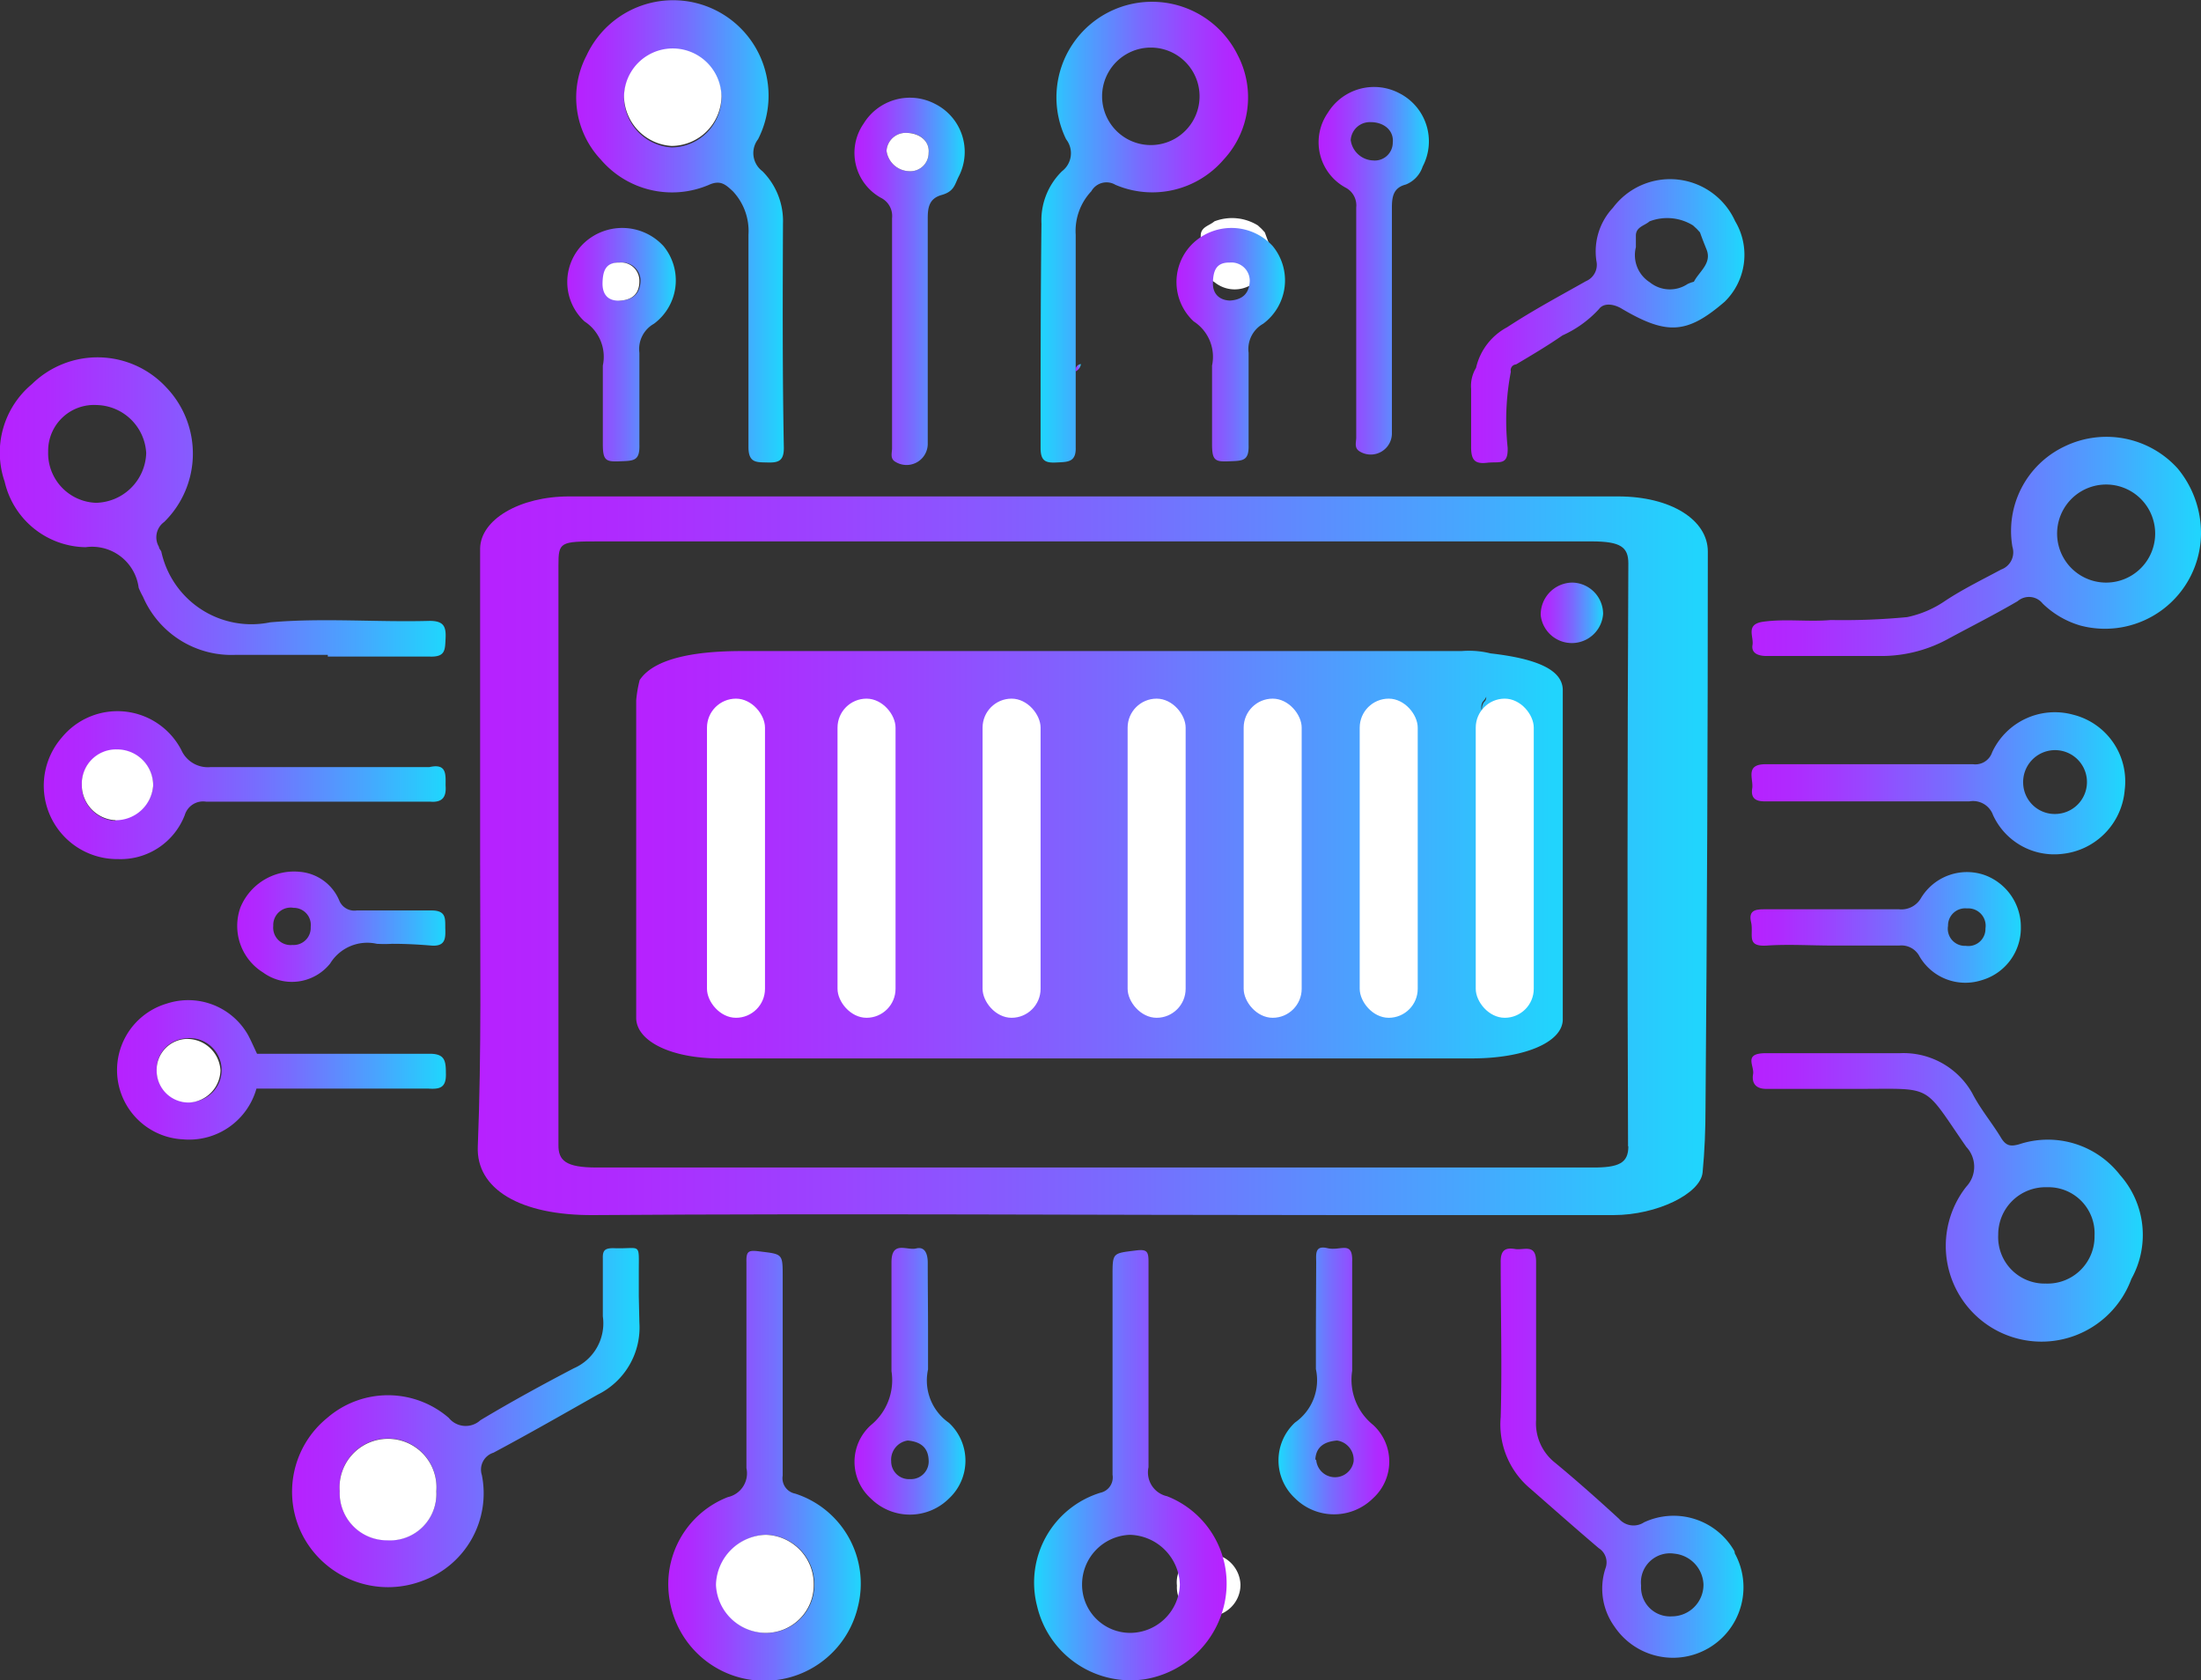 <svg id="Layer_1" data-name="Layer 1" xmlns="http://www.w3.org/2000/svg" xmlns:xlink="http://www.w3.org/1999/xlink" viewBox="0 0 75.87 57.91"><rect x="0" y="0" width="75.87" height="57.91" fill="#333333" stroke="none"/><defs><style>.cls-1{fill:url(#linear-gradient);}.cls-2{fill:url(#linear-gradient-2);}.cls-3{fill:url(#linear-gradient-3);}.cls-4{fill:url(#linear-gradient-4);}.cls-5{fill:#fff;}.cls-6{fill:url(#linear-gradient-5);}.cls-7{fill:url(#linear-gradient-6);}.cls-8{fill:url(#linear-gradient-7);}.cls-9{fill:url(#linear-gradient-8);}.cls-10{fill:url(#linear-gradient-9);}.cls-11{fill:url(#linear-gradient-10);}.cls-12{fill:url(#linear-gradient-11);}.cls-13{fill:url(#linear-gradient-12);}.cls-14{fill:url(#linear-gradient-13);}.cls-15{fill:url(#linear-gradient-14);}.cls-16{fill:url(#linear-gradient-15);}.cls-17{fill:url(#linear-gradient-16);}.cls-18{fill:url(#linear-gradient-17);}.cls-19{fill:url(#linear-gradient-18);}.cls-20{fill:url(#linear-gradient-19);}.cls-21{fill:url(#linear-gradient-20);}.cls-22{fill:url(#linear-gradient-22);}.cls-23{fill:url(#linear-gradient-23);}.cls-24{fill:url(#linear-gradient-24);}.cls-25{fill:url(#linear-gradient-25);}.cls-26{fill:url(#linear-gradient-26);}.cls-27{fill:url(#linear-gradient-27);}</style><linearGradient id="linear-gradient" x1="323.63" y1="271.41" x2="366" y2="271.41" gradientUnits="userSpaceOnUse"><stop offset="0" stop-color="#b721ff"/><stop offset="0.11" stop-color="#af2aff"/><stop offset="0.29" stop-color="#9a44ff"/><stop offset="0.53" stop-color="#776dfe"/><stop offset="0.8" stop-color="#47a6fe"/><stop offset="0.99" stop-color="#21d4fd"/></linearGradient><linearGradient id="linear-gradient-2" x1="307.13" y1="259.35" x2="322.49" y2="259.35" xlink:href="#linear-gradient"/><linearGradient id="linear-gradient-3" x1="367.5" y1="260.75" x2="383" y2="260.75" xlink:href="#linear-gradient"/><linearGradient id="linear-gradient-4" x1="326.99" y1="249.89" x2="334.13" y2="249.89" xlink:href="#linear-gradient"/><linearGradient id="linear-gradient-5" x1="317.17" y1="290.78" x2="329.15" y2="290.78" xlink:href="#linear-gradient"/><linearGradient id="linear-gradient-6" x1="367.51" y1="283.01" x2="381" y2="283.01" xlink:href="#linear-gradient"/><linearGradient id="linear-gradient-7" x1="330.21" y1="292.43" x2="336.83" y2="292.43" xlink:href="#linear-gradient"/><linearGradient id="linear-gradient-8" x1="358.86" y1="291.95" x2="367.21" y2="291.95" xlink:href="#linear-gradient"/><linearGradient id="linear-gradient-9" x1="308.59" y1="268.92" x2="322.5" y2="268.92" xlink:href="#linear-gradient"/><linearGradient id="linear-gradient-10" x1="367.51" y1="268.89" x2="380.38" y2="268.89" xlink:href="#linear-gradient"/><linearGradient id="linear-gradient-11" x1="336.6" y1="251.61" x2="340.38" y2="251.61" xlink:href="#linear-gradient"/><linearGradient id="linear-gradient-12" x1="311.18" y1="278.82" x2="322.5" y2="278.82" xlink:href="#linear-gradient"/><linearGradient id="linear-gradient-13" x1="367.5" y1="273.88" x2="376.82" y2="273.88" xlink:href="#linear-gradient"/><linearGradient id="linear-gradient-14" x1="336.59" y1="289.52" x2="340.4" y2="289.52" xlink:href="#linear-gradient"/><linearGradient id="linear-gradient-15" x1="326.66" y1="253.82" x2="330.41" y2="253.82" xlink:href="#linear-gradient"/><linearGradient id="linear-gradient-16" x1="315.31" y1="273.86" x2="322.48" y2="273.86" xlink:href="#linear-gradient"/><linearGradient id="linear-gradient-17" x1="357.84" y1="252.99" x2="367.26" y2="252.99" xlink:href="#linear-gradient"/><linearGradient id="linear-gradient-18" x1="344.21" y1="254.6" x2="344.39" y2="254.6" xlink:href="#linear-gradient"/><linearGradient id="linear-gradient-19" x1="355.47" y1="266.13" x2="355.67" y2="266.13" xlink:href="#linear-gradient"/><linearGradient id="linear-gradient-20" x1="329.03" y1="271.38" x2="361" y2="271.38" xlink:href="#linear-gradient"/><linearGradient id="linear-gradient-22" x1="360.24" y1="263.09" x2="362.39" y2="263.09" xlink:href="#linear-gradient"/><linearGradient id="linear-gradient-23" x1="338.99" y1="249.89" x2="346.13" y2="249.89" gradientTransform="matrix(-1, 0, 0, 1, 689.11, 0)" xlink:href="#linear-gradient"/><linearGradient id="linear-gradient-24" x1="347.66" y1="253.82" x2="351.41" y2="253.82" xlink:href="#linear-gradient"/><linearGradient id="linear-gradient-25" x1="352.6" y1="251.24" x2="356.38" y2="251.24" xlink:href="#linear-gradient"/><linearGradient id="linear-gradient-26" x1="347.21" y1="292.43" x2="353.83" y2="292.43" gradientTransform="matrix(-1, 0, 0, 1, 696.61, 0)" xlink:href="#linear-gradient"/><linearGradient id="linear-gradient-27" x1="341.59" y1="289.52" x2="345.4" y2="289.52" gradientTransform="matrix(-1, 0, 0, 1, 696.61, 0)" xlink:href="#linear-gradient"/></defs><title>logo</title><path class="cls-1" d="M366,260.93c0-1.09-1.27-1.9-3.09-1.9H343.17c-5.47,0-10.95,0-16.42,0-1.71,0-3.06.8-3.07,1.8,0,3.59,0,7.18,0,10.77,0,3.28.05,6.56-.08,9.84-.06,1.45,1.44,2.38,4,2.36,8.61-.06,17.22,0,25.83,0h9.32c1.5,0,3-.74,3.07-1.47s.1-1.47.1-2.21Q366,270.51,366,260.93Zm-2.74,20.5c0,.57-.31.74-1.27.73q-17.14,0-34.3,0c-1.06,0-1.32-.24-1.31-.79,0-1,0-2.07,0-3.1l0-11.36c0-1.83,0-3.66,0-5.5,0-.81.05-.83,1.4-.83h26.81l1.2,0c2.07,0,4.14,0,6.21,0,1,0,1.26.2,1.26.76Q363.21,271.39,363.25,281.43Z" transform="translate(-307.13 -241.92)"/><path class="cls-2" d="M318.43,264.49h-3.16a3.32,3.32,0,0,1-3.21-2,3,3,0,0,1-.15-.31,1.62,1.62,0,0,0-1.83-1.4,2.91,2.91,0,0,1-2.79-2.26,3.07,3.07,0,0,1,.94-3.36,3.23,3.23,0,0,1,4.63.11,3.3,3.3,0,0,1-.07,4.64.65.65,0,0,0-.18.86c0,.06.06.11.08.16a3.18,3.18,0,0,0,3.75,2.44c1.82-.16,3.67,0,5.5-.05.47,0,.57.18.55.59s0,.66-.55.64c-1.17,0-2.34,0-3.51,0Zm-9.64-7a1.71,1.71,0,0,0,1.65,1.76,1.77,1.77,0,0,0,1.73-1.71,1.75,1.75,0,0,0-1.71-1.66A1.58,1.58,0,0,0,308.79,257.47Z" transform="translate(-307.13 -241.92)"/><path class="cls-3" d="M383,260.34a3.49,3.49,0,0,0-.81-2.28,3.31,3.31,0,0,0-3.92-.74,3.22,3.22,0,0,0-1.77,3.45.63.63,0,0,1-.39.78c-.65.35-1.31.67-1.93,1.08a3.61,3.61,0,0,1-1.31.56,23.21,23.21,0,0,1-2.63.1c-.78.07-1.56-.05-2.34.06-.61.09-.31.51-.36.8s.21.38.48.38h4a4.79,4.79,0,0,0,2.3-.61c.78-.42,1.59-.83,2.36-1.28a.6.6,0,0,1,.86.08,3.11,3.11,0,0,0,1.3.76A3.31,3.31,0,0,0,383,260.34ZM379.73,262a1.69,1.69,0,1,1,0-3.38,1.69,1.69,0,0,1,0,3.38Z" transform="translate(-307.13 -241.92)"/><path class="cls-4" d="M334.12,249.63a2.43,2.43,0,0,0-.71-1.81.78.78,0,0,1-.15-1.1,3.29,3.29,0,1,0-5.91-2.89,3.12,3.12,0,0,0,.49,3.59,3.23,3.23,0,0,0,3.73.87c.4-.18.58,0,.82.22a2,2,0,0,1,.54,1.5c0,1.17,0,2.34,0,3.51s0,2.54,0,3.81c0,.56.29.52.66.53s.56-.05.56-.5C334.1,254.78,334.11,252.21,334.12,249.63ZM330.28,247a1.75,1.75,0,0,1-1.64-1.68,1.68,1.68,0,0,1,3.36,0A1.73,1.73,0,0,1,330.28,247Z" transform="translate(-307.13 -241.92)"/><path class="cls-5" d="M332,245.24a1.73,1.73,0,0,1-1.72,1.71,1.75,1.75,0,0,1-1.64-1.68,1.68,1.68,0,0,1,3.36,0Z" transform="translate(-307.13 -241.92)"/><path class="cls-6" d="M329.15,286.6h0v-.83c0-1.07.09-.79-.88-.83-.28,0-.37.07-.36.35,0,.66,0,1.33,0,2a1.69,1.69,0,0,1-1,1.79c-1.09.57-2.17,1.16-3.22,1.79a.75.75,0,0,1-1.09-.08,3.2,3.2,0,0,0-4.19,0,3.28,3.28,0,0,0-.81,4.12,3.32,3.32,0,0,0,4.08,1.5,3.21,3.21,0,0,0,2.06-3.65.61.61,0,0,1,.4-.77c1.2-.64,2.39-1.32,3.59-2a2.58,2.58,0,0,0,1.44-2.49ZM320.47,295a1.63,1.63,0,0,1-1.63-1.7,1.67,1.67,0,1,1,3.33,0A1.6,1.6,0,0,1,320.47,295Z" transform="translate(-307.13 -241.92)"/><path class="cls-5" d="M322.17,293.33a1.6,1.6,0,0,1-1.7,1.68,1.63,1.63,0,0,1-1.63-1.7,1.67,1.67,0,1,1,3.33,0Z" transform="translate(-307.13 -241.92)"/><path class="cls-7" d="M380.21,282.42a3.15,3.15,0,0,0-3.48-1.06c-.29.08-.45.06-.62-.22-.32-.53-.72-1-1-1.55a2.72,2.72,0,0,0-2.49-1.37h-2.22v0c-.81,0-1.61,0-2.4,0s-.39.43-.44.72.07.52.48.51c1.07,0,2.15,0,3.22,0,2.54,0,2.14-.18,3.65,2a1,1,0,0,1,0,1.37A3.3,3.3,0,1,0,380.6,286,3.11,3.11,0,0,0,380.21,282.42Zm-2.56,3.74a1.6,1.6,0,0,1-1.64-1.68,1.63,1.63,0,0,1,1.68-1.64,1.59,1.59,0,0,1,1.64,1.67A1.62,1.62,0,0,1,377.65,286.16Z" transform="translate(-307.13 -241.92)"/><path class="cls-8" d="M334.54,293.4a.54.54,0,0,1-.43-.62q0-3.43,0-6.85c0-.81,0-.78-.81-.88-.38-.05-.45,0-.44.38,0,1.21,0,2.42,0,3.63s0,2.3,0,3.46a.84.84,0,0,1-.64,1,3.22,3.22,0,0,0-2,3.59,3.31,3.31,0,0,0,6.48.2A3.26,3.26,0,0,0,334.54,293.4Zm-1,4.8a1.73,1.73,0,0,1-1.71-1.66,1.77,1.77,0,0,1,1.72-1.72,1.7,1.7,0,0,1,1.65,1.71A1.65,1.65,0,0,1,333.52,298.2Z" transform="translate(-307.13 -241.92)"/><path class="cls-5" d="M335.18,296.53a1.65,1.65,0,0,1-1.66,1.67,1.73,1.73,0,0,1-1.71-1.66,1.77,1.77,0,0,1,1.72-1.72A1.7,1.7,0,0,1,335.18,296.53Z" transform="translate(-307.13 -241.92)"/><path class="cls-9" d="M366.92,295.39a2.41,2.41,0,0,0-3.12-1,.66.66,0,0,1-.86-.12c-.72-.66-1.45-1.31-2.2-1.93a1.73,1.73,0,0,1-.66-1.48c0-.86,0-1.72,0-2.58s0-1.92,0-2.87c0-.64-.42-.39-.72-.44s-.51,0-.5.46c0,1.78.05,3.56,0,5.33a2.88,2.88,0,0,0,1,2.45c.79.69,1.58,1.39,2.38,2.07a.58.58,0,0,1,.23.7,2.24,2.24,0,0,0,.31,2,2.43,2.43,0,0,0,4.15-2.52Zm-2.15,2.24a1,1,0,0,1-1.07-1.06,1,1,0,0,1,1.15-1.1,1.11,1.11,0,0,1,1,1.06A1.09,1.09,0,0,1,364.77,297.63Z" transform="translate(-307.13 -241.92)"/><path class="cls-5" d="M349.89,296.53a1.09,1.09,0,0,1-1.12,1.1,1,1,0,0,1-1.07-1.06,1,1,0,0,1,1.15-1.1A1.11,1.11,0,0,1,349.89,296.53Z" transform="translate(-307.13 -241.92)"/><path class="cls-10" d="M322.49,269c0-.38.05-.78-.56-.64-2.51,0-5,0-7.55,0a1,1,0,0,1-1-.59,2.48,2.48,0,0,0-4.12-.43,2.53,2.53,0,0,0,1.94,4.19,2.37,2.37,0,0,0,2.3-1.52.66.66,0,0,1,.73-.46c2.57,0,5.14,0,7.72,0C322.38,269.59,322.52,269.39,322.49,269Zm-11.38,1.21a1.22,1.22,0,0,1-1.16-1.23,1.18,1.18,0,0,1,1.22-1.21,1.24,1.24,0,0,1,1.24,1.25A1.29,1.29,0,0,1,311.11,270.16Z" transform="translate(-307.13 -241.92)"/><path class="cls-5" d="M312.41,269a1.29,1.29,0,0,1-1.3,1.19,1.22,1.22,0,0,1-1.16-1.23,1.18,1.18,0,0,1,1.22-1.21A1.24,1.24,0,0,1,312.41,269Z" transform="translate(-307.13 -241.92)"/><path class="cls-11" d="M378.58,266.55a2.38,2.38,0,0,0-2.78,1.3.61.61,0,0,1-.66.41c-.84,0-1.68,0-2.52,0-1.55,0-3.09,0-4.63,0-.72,0-.41.51-.46.83s.09.46.46.45c1.19,0,2.38,0,3.57,0h0c1.16,0,2.31,0,3.46,0a.73.73,0,0,1,.81.47,2.32,2.32,0,0,0,2.39,1.34,2.41,2.41,0,0,0,2.15-2.2A2.37,2.37,0,0,0,378.58,266.55Zm-.51,3.42a1.09,1.09,0,0,1-1.2-1.05,1.1,1.1,0,1,1,1.2,1.05Z" transform="translate(-307.13 -241.92)"/><path class="cls-12" d="M339.36,245.5a1.87,1.87,0,0,0-2.46.68,1.77,1.77,0,0,0,.6,2.56.7.7,0,0,1,.38.7c0,1.31,0,2.62,0,3.93h0v4c0,.16-.08.36.12.47a.73.73,0,0,0,1.11-.61c0-2.59,0-5.19,0-7.79,0-.37.05-.68.48-.8s.45-.36.58-.62A1.85,1.85,0,0,0,339.36,245.5Zm-.9,2.32a.81.81,0,0,1-.77-.7.66.66,0,0,1,.69-.62c.46,0,.8.29.76.69A.63.63,0,0,1,338.46,247.82Z" transform="translate(-307.13 -241.92)"/><path class="cls-5" d="M339.14,247.19a.63.63,0,0,1-.68.63.81.81,0,0,1-.77-.7.66.66,0,0,1,.69-.62C338.84,246.51,339.18,246.79,339.14,247.19Z" transform="translate(-307.13 -241.92)"/><path class="cls-13" d="M322.5,278.9c0-.44-.05-.67-.59-.66-2,0-3.94,0-5.92,0-.1-.21-.19-.42-.3-.63a2.37,2.37,0,0,0-2.81-1.1,2.39,2.39,0,0,0,.56,4.68,2.41,2.41,0,0,0,2.53-1.75c2,0,3.95,0,5.92,0C322.31,279.47,322.52,279.4,322.5,278.9Zm-8.84,1a1.1,1.1,0,0,1-1.13-1.08,1.07,1.07,0,0,1,1-1.11,1.1,1.1,0,1,1,.09,2.19Z" transform="translate(-307.13 -241.92)"/><path class="cls-5" d="M314.73,278.81a1.14,1.14,0,0,1-1.07,1.11,1.1,1.1,0,0,1-1.13-1.08,1.07,1.07,0,0,1,1-1.11A1.15,1.15,0,0,1,314.73,278.81Z" transform="translate(-307.13 -241.92)"/><path class="cls-14" d="M375.54,272.08a1.85,1.85,0,0,0-2.19.79.78.78,0,0,1-.76.39H368c-.31,0-.61,0-.51.44s-.19.86.55.81,1.51,0,2.28,0h2.28a.7.7,0,0,1,.7.38,1.83,1.83,0,0,0,2.12.82,1.87,1.87,0,0,0,1.37-1.83A1.9,1.9,0,0,0,375.54,272.08Zm-.65,2.44a.59.59,0,0,1-.61-.69.59.59,0,0,1,.65-.6.6.6,0,0,1,.64.69A.59.59,0,0,1,374.89,274.52Z" transform="translate(-307.13 -241.92)"/><path class="cls-15" d="M339.12,287.77c0,.45,0,.9,0,1.35a1.78,1.78,0,0,0,.72,1.84,1.78,1.78,0,0,1,0,2.61,1.91,1.91,0,0,1-2.69,0,1.7,1.7,0,0,1,0-2.53,2,2,0,0,0,.71-1.86c0-1.25,0-2.5,0-3.75,0-.77.53-.4.85-.48s.4.22.4.49C339.11,286.21,339.12,287,339.12,287.77Zm-.7,3.8a.67.67,0,0,0-.57.72.61.61,0,0,0,.65.61.61.61,0,0,0,.64-.67C339.12,291.82,338.87,291.61,338.42,291.57Z" transform="translate(-307.13 -241.92)"/><path class="cls-16" d="M330,250.4a1.93,1.93,0,0,0-2.72-.12,1.85,1.85,0,0,0,0,2.72,1.45,1.45,0,0,1,.63,1.52c0,.35,0,.7,0,1,0,.57,0,1.13,0,1.7s.1.62.58.6.7,0,.68-.58c0-1.05,0-2.11,0-3.16a1,1,0,0,1,.5-1A1.86,1.86,0,0,0,330,250.4Zm-1.44,1.88c-.37,0-.63-.21-.62-.61s.1-.71.58-.7a.63.63,0,0,1,.69.64C329.19,252,329,252.25,328.52,252.28Z" transform="translate(-307.13 -241.92)"/><path class="cls-5" d="M329.17,251.61c0,.41-.22.64-.65.67s-.63-.21-.62-.61.1-.71.58-.7A.63.63,0,0,1,329.17,251.61Z" transform="translate(-307.13 -241.92)"/><path class="cls-17" d="M320.65,274.45a4.68,4.68,0,0,1-.53,0,1.5,1.5,0,0,0-1.61.68,1.69,1.69,0,0,1-2.31.31,1.89,1.89,0,0,1-.78-2.25,2,2,0,0,1,2.06-1.22,1.62,1.62,0,0,1,1.35,1,.56.56,0,0,0,.6.33c.86,0,1.72,0,2.57,0,.54,0,.47.31.48.64s0,.61-.49.57S321.1,274.45,320.65,274.45Zm-2.81-.58a.59.59,0,0,0-.59-.66.6.6,0,0,0-.7.62.6.6,0,0,0,.66.66A.59.59,0,0,0,317.84,273.87Z" transform="translate(-307.13 -241.92)"/><path class="cls-18" d="M366.94,249.54h0a2.46,2.46,0,0,0-4.21-.46,2.2,2.2,0,0,0-.57,1.84.61.61,0,0,1-.36.69c-.92.52-1.82,1-2.72,1.59a2.12,2.12,0,0,0-1.07,1.4,1.2,1.2,0,0,0-.17.72c0,.66,0,1.33,0,2,0,.45.12.6.55.55s.73.11.71-.52a8.87,8.87,0,0,1,.11-2.62h0a.2.2,0,0,1,.18-.25c.54-.32,1.08-.64,1.6-1a3.83,3.83,0,0,0,1.26-.91c.17-.23.53-.17.8,0,1.55.91,2.24.86,3.53-.25A2.26,2.26,0,0,0,366.94,249.54Zm-1.42,2.09a1.13,1.13,0,0,0-.22.08,1.1,1.1,0,0,1-1.3-.06,1.11,1.11,0,0,1-.48-1.21c0-.13,0-.27,0-.4,0-.3.3-.34.47-.49a1.69,1.69,0,0,1,1.5.14h0l.13.12.11.12h0c.07.2.15.4.23.6C366.14,251,365.7,251.28,365.52,251.63Z" transform="translate(-307.13 -241.92)"/><path class="cls-5" d="M350.52,251.63a1.13,1.13,0,0,0-.22.08,1.1,1.1,0,0,1-1.3-.06,1.11,1.11,0,0,1-.48-1.21c0-.13,0-.27,0-.4,0-.3.3-.34.47-.49a1.69,1.69,0,0,1,1.5.14h0l.13.12.11.12h0c.07.2.15.4.23.6C351.14,251,350.7,251.28,350.52,251.63Z" transform="translate(-307.13 -241.92)"/><path class="cls-19" d="M344.39,254.47a.34.34,0,0,1-.18.25A.2.2,0,0,1,344.39,254.47Z" transform="translate(-307.13 -241.92)"/><path class="cls-20" d="M355.64,265.79c0,.07,0,.17-.1.32a.4.4,0,0,0,0,.37.4.4,0,0,1,.05-.37C355.68,266,355.7,265.85,355.64,265.79Z" transform="translate(-307.13 -241.92)"/><path class="cls-21" d="M358.51,264.44a3.09,3.09,0,0,0-1-.08c-8.27,0-16.55,0-24.82,0-1.54,0-3,.23-3.51,1a4.27,4.27,0,0,0-.12.7V272c0,1.66,0,3.32,0,5,0,.8,1.19,1.4,2.88,1.4h25.93c1.8,0,3.1-.55,3.13-1.32q0-5.69,0-11.37C361,265,360.09,264.62,358.51,264.44Zm-.22,1.67a.38.38,0,0,0-.05.37.38.38,0,0,1,0-.37c.14-.15.16-.25.11-.32S358.44,266,358.29,266.11Z" transform="translate(-307.13 -241.92)"/><path class="cls-20" d="M355.55,266.11a.4.4,0,0,0-.05.37.4.4,0,0,1,0-.37c.12-.15.14-.25.1-.32S355.68,266,355.55,266.11Z" transform="translate(-307.13 -241.92)"/><path class="cls-22" d="M362.39,263.08a1.08,1.08,0,0,1-2.15.05,1.1,1.1,0,0,1,1.09-1.13A1.08,1.08,0,0,1,362.39,263.08Z" transform="translate(-307.13 -241.92)"/><path class="cls-23" d="M343,257.36c0,.45.17.52.55.5s.68,0,.66-.53c0-1.27,0-2.54,0-3.81s0-2.34,0-3.51a2,2,0,0,1,.54-1.5.6.6,0,0,1,.83-.22,3.24,3.24,0,0,0,3.73-.87,3.15,3.15,0,0,0,.49-3.59,3.29,3.29,0,1,0-5.92,2.89.78.78,0,0,1-.14,1.1,2.36,2.36,0,0,0-.71,1.81C343,252.21,343,254.78,343,257.36Zm2.12-12.12a1.68,1.68,0,0,1,3.36,0,1.68,1.68,0,1,1-3.36,0Z" transform="translate(-307.13 -241.92)"/><path class="cls-24" d="M351,250.4a1.93,1.93,0,0,0-2.72-.12,1.85,1.85,0,0,0,0,2.72,1.45,1.45,0,0,1,.63,1.52c0,.35,0,.7,0,1,0,.57,0,1.13,0,1.7s.1.62.58.6.7,0,.68-.58c0-1.05,0-2.11,0-3.16a1,1,0,0,1,.5-1A1.86,1.86,0,0,0,351,250.4Zm-1.44,1.88c-.37,0-.63-.21-.62-.61s.1-.71.58-.7a.63.63,0,0,1,.69.64C350.19,252,350,252.25,349.52,252.28Z" transform="translate(-307.13 -241.92)"/><path class="cls-25" d="M355.36,245.13a1.87,1.87,0,0,0-2.46.68,1.78,1.78,0,0,0,.6,2.57.69.69,0,0,1,.38.69c0,1.31,0,2.62,0,3.93h0v4c0,.17-.08.36.12.48a.73.73,0,0,0,1.11-.61c0-2.6,0-5.2,0-7.79,0-.38.05-.69.48-.8a1,1,0,0,0,.58-.62A1.86,1.86,0,0,0,355.36,245.13Zm-.9,2.32a.81.81,0,0,1-.77-.7.66.66,0,0,1,.69-.62c.46,0,.8.29.76.7A.62.62,0,0,1,354.46,247.45Z" transform="translate(-307.13 -241.92)"/><path class="cls-26" d="M342.88,297.28a3.31,3.31,0,0,0,3.7,2.52,3.37,3.37,0,0,0,2.78-2.72,3.23,3.23,0,0,0-2-3.59.84.84,0,0,1-.64-1c0-1.16,0-2.31,0-3.46s0-2.42,0-3.63c0-.35-.06-.43-.44-.38-.8.1-.8.07-.8.88,0,2.28,0,4.56,0,6.85a.54.54,0,0,1-.42.62A3.24,3.24,0,0,0,342.88,297.28Zm1.55-.75a1.71,1.71,0,0,1,1.65-1.71,1.77,1.77,0,0,1,1.72,1.72,1.72,1.72,0,0,1-1.7,1.66A1.66,1.66,0,0,1,344.43,296.53Z" transform="translate(-307.13 -241.92)"/><path class="cls-27" d="M352.5,285.43c0-.27-.06-.6.39-.49s.88-.29.85.48c0,1.25,0,2.5,0,3.75a2,2,0,0,0,.72,1.86,1.71,1.71,0,0,1,0,2.53,1.91,1.91,0,0,1-2.69,0,1.78,1.78,0,0,1,0-2.61,1.78,1.78,0,0,0,.72-1.84c0-.45,0-.9,0-1.35Zm0,6.8a.65.65,0,0,0,1.29.06.67.67,0,0,0-.57-.72C352.74,291.61,352.49,291.82,352.47,292.23Z" transform="translate(-307.13 -241.92)"/><rect class="cls-5" x="24.37" y="24.08" width="2" height="11" rx="1" ry="1"/><rect class="cls-5" x="33.87" y="24.08" width="2" height="11" rx="1" ry="1"/><rect class="cls-5" x="28.87" y="24.08" width="2" height="11" rx="1" ry="1"/><rect class="cls-5" x="38.87" y="24.08" width="2" height="11" rx="1" ry="1"/><rect class="cls-5" x="42.87" y="24.08" width="2" height="11" rx="1" ry="1"/><rect class="cls-5" x="46.87" y="24.08" width="2" height="11" rx="1" ry="1"/><rect class="cls-5" x="50.87" y="24.08" width="2" height="11" rx="1" ry="1"/></svg>